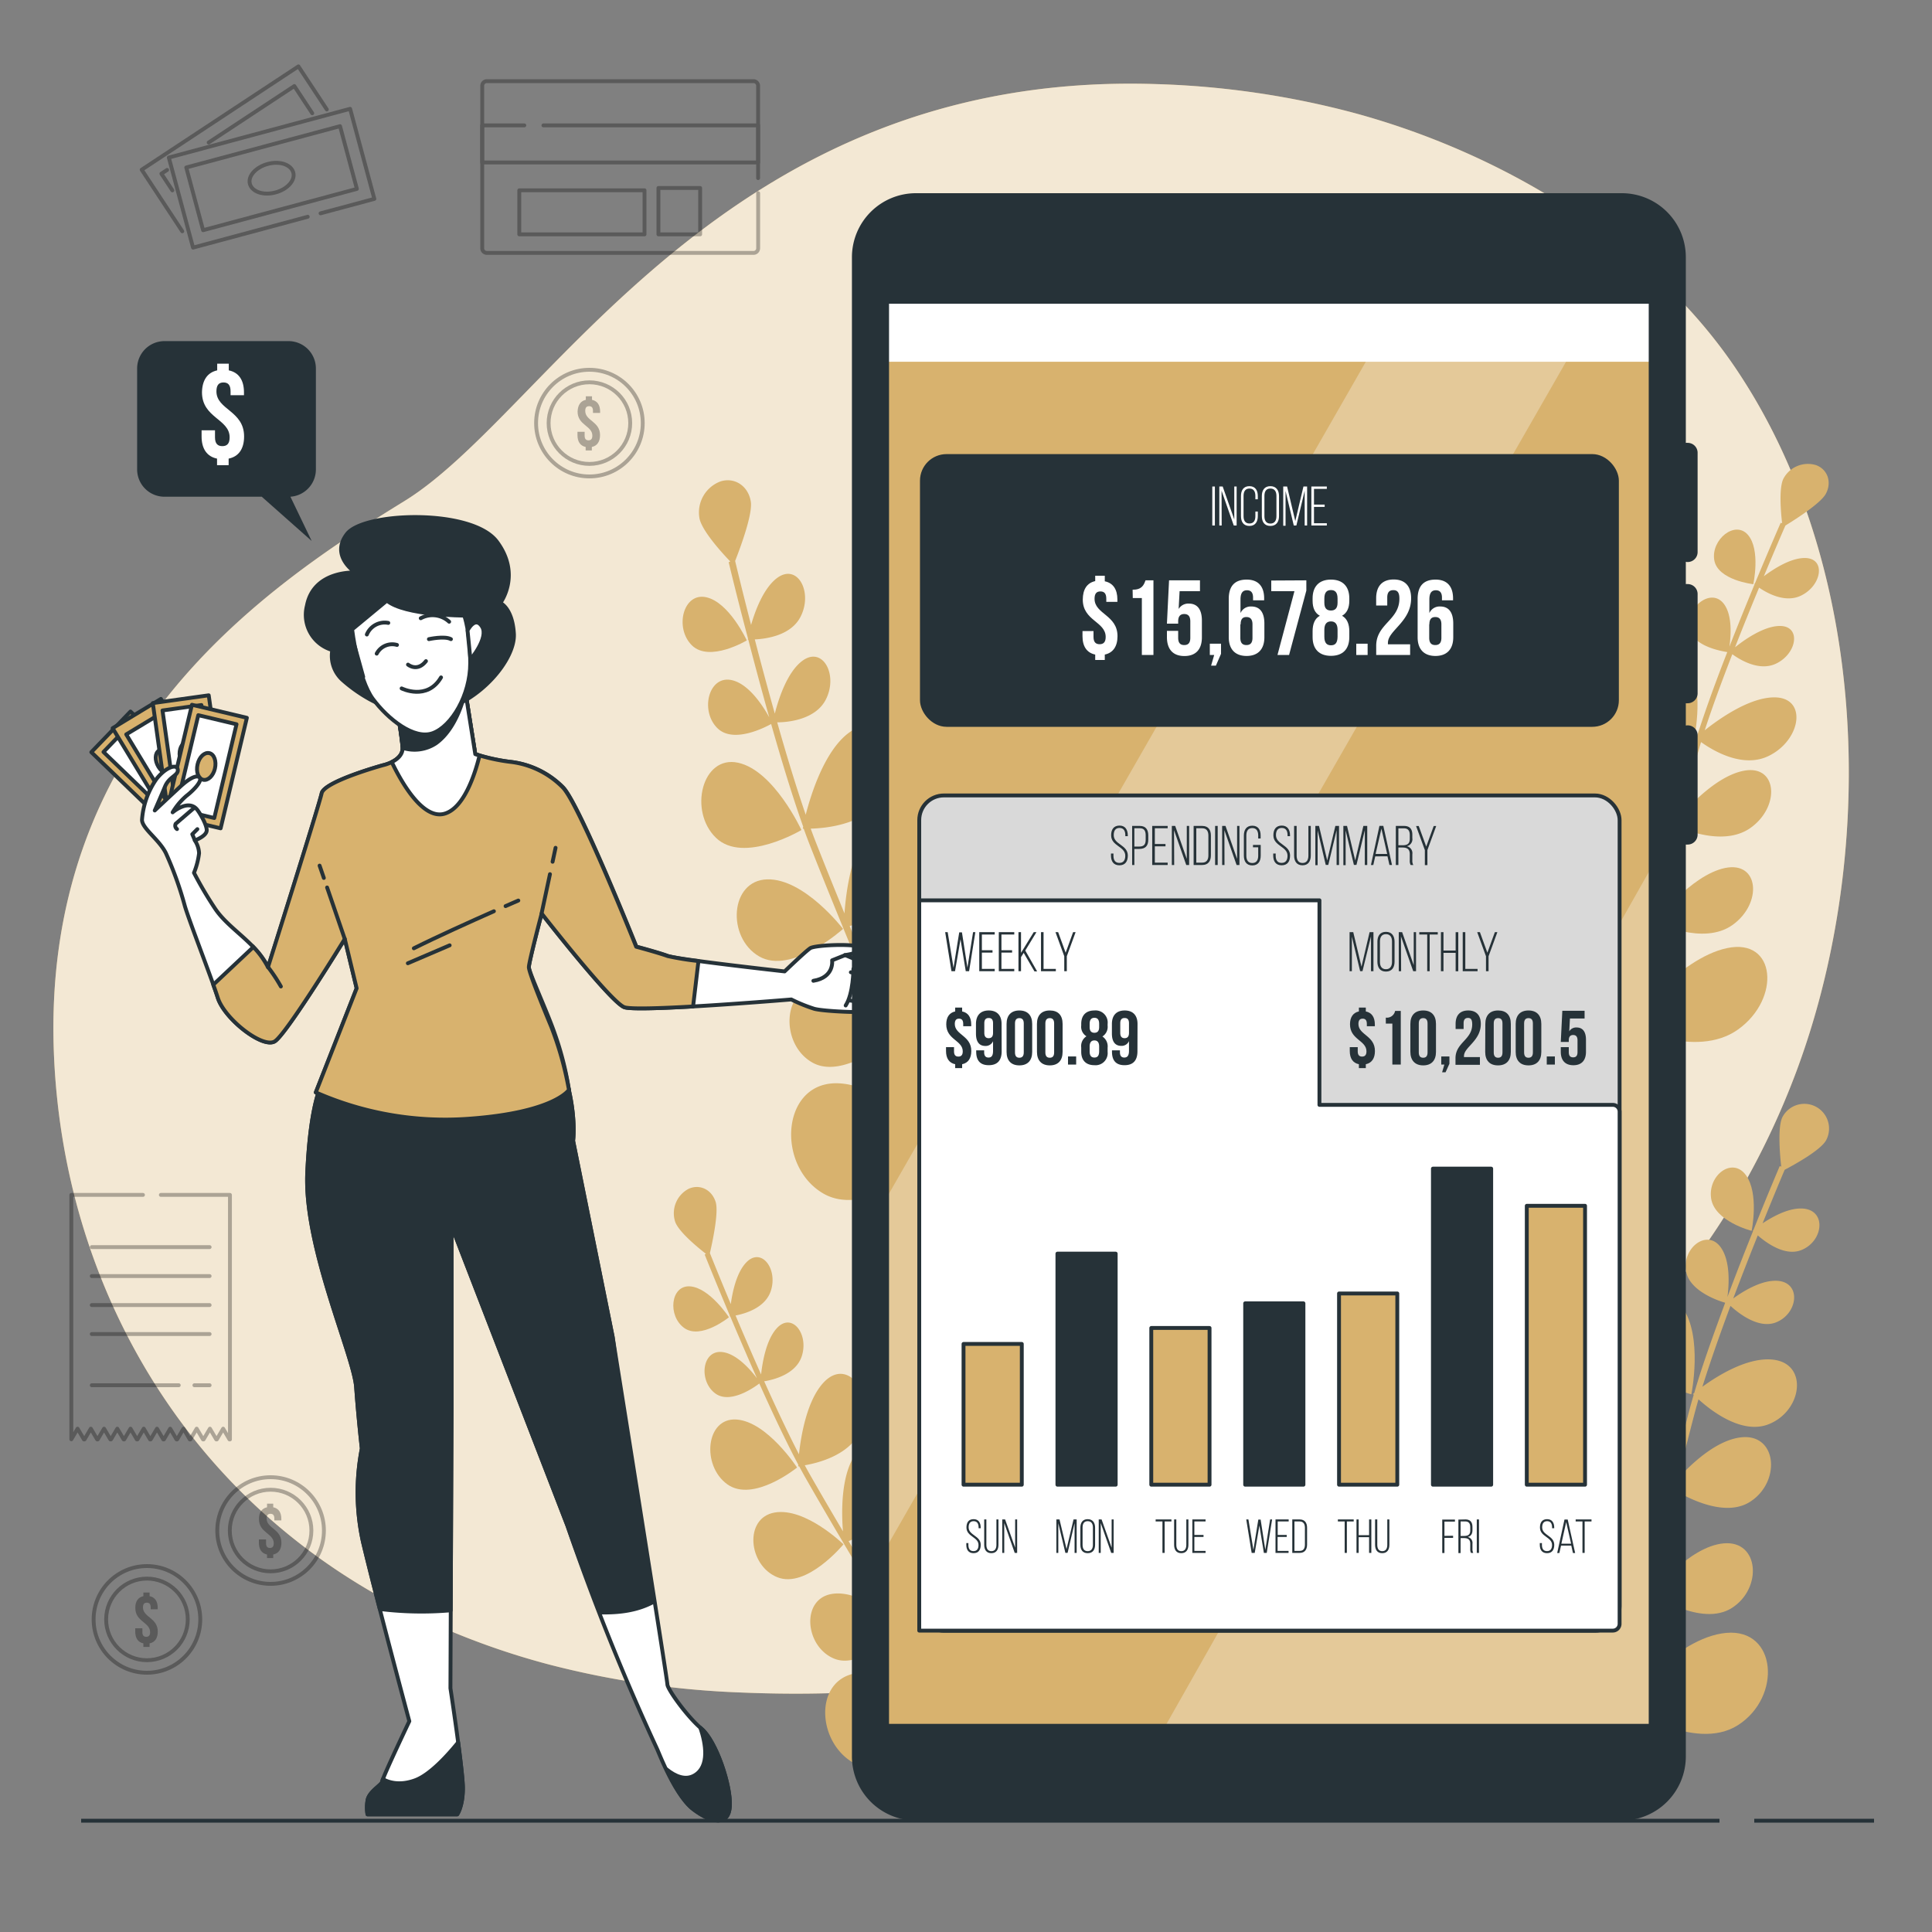 <svg xmlns="http://www.w3.org/2000/svg" viewBox="0 0 500 500"><rect x="0" y="0" width="500" height="500" fill="#808080" stroke="none"/><g id="freepik--background-simple--inject-2"><path d="M464.86,277.39c-14.73,39.43-44.81,82.11-87.14,94.75-64,19.1-71.6,70.65-186.16,65.87A230.92,230.92,0,0,1,142,430.75,194.41,194.41,0,0,1,118.73,423C51.8,395.89,16.89,336.23,14,273.81c-3.82-82.11,53.46-121.24,90.69-144.15S186.79,18,299.44,21.77a224.06,224.06,0,0,1,50.92,7.44c37.91,10.26,76.44,32.95,98.84,66.12q2.52,3.75,4.82,7.64C484,153.82,484.93,223.63,464.86,277.39Z" style="fill:#D8B26E"></path><path d="M464.86,277.39c-14.73,39.43-44.81,82.11-87.14,94.75-64,19.1-71.6,70.65-186.16,65.87A230.92,230.92,0,0,1,142,430.75,194.41,194.41,0,0,1,118.73,423C51.8,395.89,16.89,336.23,14,273.81c-3.82-82.11,53.46-121.24,90.69-144.15S186.79,18,299.44,21.77a224.06,224.06,0,0,1,50.92,7.44c37.91,10.26,76.44,32.95,98.84,66.12q2.52,3.75,4.82,7.64C484,153.82,484.93,223.63,464.86,277.39Z" style="fill:#fff;opacity:0.7"></path></g><g id="freepik--Plants--inject-2"><path d="M453.32,318.54s2-9.65-1.49-14.43-9.85,0-9,6S453.32,318.54,453.32,318.54Z" style="fill:#D8B26E"></path><path d="M437.72,360.85s3.06-15-2.33-22.49-15.34,0-14,9.32S437.72,360.85,437.72,360.85Z" style="fill:#D8B26E"></path><path d="M431.93,385.14s-.13-15.35-6.95-21.52-15,3.17-11.75,12S431.93,385.14,431.93,385.14Z" style="fill:#D8B26E"></path><path d="M446.11,399.42c-9.16.81-18.51,13-18.51,13s12.69,8.8,20.64,3.7S455.27,398.6,446.11,399.42Z" style="fill:#D8B26E"></path><path d="M446.76,422.59c-13.1,1.17-26.48,18.58-26.48,18.58s18.16,12.58,29.53,5.28S459.87,421.42,446.76,422.59Z" style="fill:#D8B26E"></path><path d="M426.58,412.51l.64,0s0-.73-.09-1.94c1.61-5.65,3.38-12.79,5.49-21.31.29-1.16.58-2.35.88-3.55,3.34,2,13,7.1,19.45,2.93,7.95-5.1,7-17.5-2.12-16.68-6.63.6-13.35,7.12-16.57,10.69,1.35-5.41,2.82-11.22,4.42-17.31.27-1,.57-2.09.89-3.2,3.2,2.9,11.11,9.1,18,6.51,8.84-3.34,10.52-15.66,1.39-16.76-6.58-.8-14.47,4.15-18.38,7,2-6.37,4.57-13.71,7.27-20.93,1.94,1.79,7.16,6,11.68,4.31,5.66-2.15,6.74-10,.88-10.76-4.26-.51-9.37,2.72-11.85,4.53,2.17-5.75,4.37-11.37,6.35-16.32,2.24,1.95,7,5.41,11.16,3.84,5.67-2.14,6.75-10,.89-10.75-3.72-.45-8.1,2-10.8,3.78,2.9-7.18,5.13-12.47,5.71-13.85,2.33-1.22,9.37-5.07,10.74-7.67a6.39,6.39,0,1,0-11.3-6c-1.32,2.5-.66,9.95-.33,12.86l-.38-.16c-.07.17-3,7-6.8,16.54l-.19.16.09.1c-2.06,5.14-4.37,11-6.64,17.08.39-2.94.85-9.27-1.75-12.86-3.45-4.78-9.84,0-9,6,.77,5.36,8.53,7.89,10.16,8.36-3,8.13-6,16.41-8,23.35l-.34.27s.07.08.2.2c-.42,1.4-.79,2.74-1.13,4-2.28,8.66-4.29,16.78-6.06,23.94-1.67,6.71-3.12,12.56-4.44,17.5-.72-5-2.42-11.77-6.42-15.4-6.82-6.17-15,3.17-11.75,12,2.5,6.78,12.12,8.74,16.5,9.29l-.75,2.42c-1,3.07-2.91,11.58-4.91,21-.74-7.12-2.95-19.14-9.57-25.12-9.75-8.83-21.48,4.53-16.8,17.21,3.92,10.64,20.11,13,25.2,13.46-2.74,13.07-5.31,26.06-5.5,27.06l1.51.3c.09-.46,9-45.6,11.53-53.38C426,414.38,426.29,413.47,426.58,412.51Z" style="fill:#D8B26E"></path><path d="M193.27,165.74s-4.56-9.89-10.52-11.18-8.25,8-3.67,12.47S193.27,165.74,193.27,165.74Z" style="fill:#D8B26E"></path><path d="M207.41,214.81S200.3,199.4,191,197.39s-12.86,12.5-5.72,19.42S207.41,214.81,207.41,214.81Z" style="fill:#D8B26E"></path><path d="M218.18,240.4s-10-13.08-19.64-12.82-10.53,15-2.1,19.92S218.18,240.4,218.18,240.4Z" style="fill:#D8B26E"></path><path d="M239.22,241.1c-7.13,8.17-7.14,26.25-7.14,26.25s16.27-2.79,19.64-13.66S246.36,232.92,239.22,241.1Z" style="fill:#D8B26E"></path><path d="M254.66,260.47c-10.2,11.7-10.21,37.56-10.21,37.56s23.28-4,28.1-19.54S264.87,248.78,254.66,260.47Z" style="fill:#D8B26E"></path><path d="M231.29,268.28l.57-.49s-.48-.62-1.32-1.59c-2.29-6.18-5.39-13.75-9.11-22.79l-1.54-3.77c4.09-1,15.41-4.48,18.16-13.34,3.37-10.87-5.37-20.77-12.5-12.6-5.16,5.91-6.59,17-7,22.69-2.35-5.75-4.86-11.94-7.43-18.47-.43-1.1-.87-2.26-1.31-3.47,4.53-.12,15.14-1.25,19.21-9.08,5.25-10.07-1.26-22-9.61-15.52-6,4.68-9.44,15.36-10.89,21-2.44-7.09-5-15.5-7.38-23.91,2.77,0,9.86-.68,12.54-5.82,3.37-6.47-.81-14.14-6.16-10-3.9,3-6.1,10-7,13.56-1.89-6.71-3.66-13.33-5.18-19.2,3.13-.15,9.34-1.06,11.81-5.8,3.36-6.47-.82-14.13-6.17-10-3.4,2.65-5.51,8.29-6.6,12.05-2.2-8.53-3.73-14.89-4.13-16.55,1.16-2.95,4.58-12,4.06-15.35-.63-4-4.11-6.38-7.79-5.26A8.56,8.56,0,0,0,181,134c.5,3.22,5.85,9.08,8,11.32l-.42.17c.05.2,2,8.46,5,19.75,0,.18-.06.3-.06.3h.14c1.58,6.1,3.44,13.06,5.42,20.1-1.56-2.84-5.25-8.66-9.73-9.63-6-1.29-8.24,8-3.66,12.46,4.1,4,12.21-.18,13.88-1.1,2.68,9.45,5.57,18.94,8.3,26.58-.07.33-.1.52-.1.52H208c.55,1.54,1.1,3,1.63,4.36,3.66,9.29,7.19,17.91,10.31,25.51,2.93,7.13,5.47,13.33,7.54,18.65-3.81-3.69-9.59-8.14-15.27-8-9.67.26-10.53,15-2.1,19.92,6.46,3.79,15.76-2.38,19.78-5.48.33.94.64,1.84.92,2.7,1.15,3.44,5,12.32,9.37,22-5.2-5.51-14.78-14-24.16-13.78-13.83.37-15.06,21.42-3,28.5,10.13,5.94,25.18-5.26,29.74-9,6.12,13.47,12.32,26.72,12.79,27.74l1.46-1c-.22-.46-21.76-46.52-24.66-55.26C232,270.35,231.67,269.34,231.29,268.28Z" style="fill:#D8B26E"></path><path d="M188.65,340.91s-5-7.64-10.06-8-5.86,7.63-1.53,10.76S188.65,340.91,188.65,340.91Z" style="fill:#D8B26E"></path><path d="M206.28,379.8s-7.74-11.89-15.68-12.43-9.13,11.9-2.38,16.76S206.28,379.8,206.28,379.8Z" style="fill:#D8B26E"></path><path d="M218.29,399.67s-9.84-9.61-17.81-8.23-6.9,13.67.68,16.74S218.29,399.67,218.29,399.67Z" style="fill:#D8B26E"></path><path d="M235.79,397.71c-4.92,7.63-2.74,22.59-2.74,22.59s13.13-4.28,14.6-13.68S240.7,390.08,235.79,397.71Z" style="fill:#D8B26E"></path><path d="M250.91,411.87c-7,10.92-3.91,32.32-3.91,32.32s18.78-6.12,20.89-19.57S257.94,401,250.91,411.87Z" style="fill:#D8B26E"></path><path d="M232.51,421.16l.41-.47s-.47-.46-1.29-1.16c-2.63-4.83-6.12-10.72-10.28-17.76l-1.74-2.93c3.26-1.31,12.21-5.57,13.41-13.24,1.48-9.4-7-16.53-11.86-8.91-3.56,5.52-3.4,14.87-3,19.62-2.64-4.47-5.47-9.29-8.38-14.38-.49-.86-1-1.77-1.51-2.72,3.74-.64,12.38-2.86,14.8-9.83,3.13-9-3.71-18.07-9.83-11.69-4.41,4.6-5.95,13.86-6.47,18.68-2.88-5.57-6-12.22-9-18.89,2.29-.37,8.08-1.75,9.67-6.34,2-5.75-2.38-11.59-6.31-7.5-2.85,3-3.83,9-4.16,12.07-2.37-5.32-4.63-10.59-6.61-15.26,2.58-.5,7.61-2,9.08-6.23,2-5.76-2.39-11.6-6.31-7.5-2.5,2.6-3.56,7.53-4,10.78-2.84-6.8-4.89-11.88-5.41-13.2.6-2.58,2.33-10.49,1.5-13.2-1-3.26-4.18-4.78-7.08-3.4a7.15,7.15,0,0,0-3.44,8.39c.8,2.6,5.94,6.81,8,8.4l-.33.19c.07.16,2.7,6.76,6.49,15.75,0,.15,0,.25,0,.25h.12c2.05,4.85,4.42,10.38,6.91,16-1.63-2.16-5.38-6.53-9.21-6.79-5.09-.34-5.85,7.64-1.52,10.76,3.87,2.79,10.08-1.63,11.35-2.6,3.36,7.51,6.9,15,10.08,21,0,.28,0,.44,0,.44l.24,0c.65,1.2,1.27,2.34,1.88,3.4,4.15,7.25,8.12,14,11.62,19.87,3.28,5.54,6.14,10.37,8.49,14.52-3.6-2.59-8.92-5.57-13.6-4.76-8,1.38-6.9,13.66.68,16.74,5.79,2.35,12.75-3.88,15.69-6.93.39.73.76,1.44,1.1,2.12,1.36,2.71,5.64,9.59,10.41,17.07-5-3.94-13.92-9.83-21.66-8.48-11.4,2-9.87,19.54,1,23.94,9.1,3.69,20.19-7.39,23.52-11,6.69,10.4,13.42,20.62,13.94,21.4l1.08-1c-.23-.36-23.63-35.87-27.09-42.75C233.37,422.79,233,422,232.51,421.16Z" style="fill:#D8B26E"></path><path d="M453.75,151.19s1.95-8.89-1.38-12.76-9.55,1.19-8.73,6.46S453.75,151.19,453.75,151.19Z" style="fill:#D8B26E"></path><path d="M438.45,191.06s3-13.87-2.16-19.9-14.88,1.86-13.61,10.09S438.45,191.06,438.45,191.06Z" style="fill:#D8B26E"></path><path d="M432.73,213.56s-.06-13.75-6.64-18.45-14.58,4.68-11.45,12.23S432.73,213.56,432.73,213.56Z" style="fill:#D8B26E"></path><path d="M446.42,224.64c-8.89,1.86-18,13.92-18,13.92s12.27,6.34,20,.79S455.3,222.79,446.42,224.64Z" style="fill:#D8B26E"></path><path d="M447,245.36c-12.71,2.65-25.75,19.91-25.75,19.91s17.55,9.07,28.6,1.13S459.66,242.7,447,245.36Z" style="fill:#D8B26E"></path><path d="M427.42,238.78l.62,0s0-.66-.07-1.73c1.58-5.27,3.33-11.89,5.41-19.79q.44-1.62.87-3.3c3.23,1.4,12.55,4.78,18.85.25,7.72-5.55,6.89-16.56-2-14.7-6.43,1.34-13,8-16.11,11.61,1.33-5,2.78-10.41,4.36-16.07.27-.95.56-1.95.88-3,3.08,2.21,10.73,6.81,17.39,3.64,8.58-4.08,10.26-15.34,1.42-15.21-6.37.09-14.05,5.49-17.85,8.51,1.94-6,4.49-12.86,7.13-19.68,1.88,1.37,6.92,4.53,11.31,2.44,5.5-2.61,6.58-9.83.91-9.75-4.13.06-9.1,3.58-11.51,5.51,2.12-5.43,4.28-10.74,6.22-15.43,2.17,1.49,6.77,4,10.8,2.09,5.51-2.62,6.59-9.84.91-9.76-3.6.05-7.85,2.75-10.48,4.72,2.84-6.8,5-11.82,5.59-13.13,2.26-1.38,9.11-5.7,10.45-8.2,1.62-3,.48-6.33-2.54-7.43a7.18,7.18,0,0,0-8.4,3.45c-1.28,2.4-.67,9-.37,11.58l-.37-.1c-.07.16-2.92,6.67-6.66,15.68l-.18.16.08.08c-2,4.86-4.28,10.44-6.51,16.14.39-2.68.86-8.42-1.64-11.33-3.32-3.87-9.54,1.19-8.73,6.47.74,4.72,8.24,6,9.82,6.26-3,7.66-5.83,15.45-7.87,21.92l-.32.3.18.15c-.4,1.3-.77,2.55-1.1,3.73-2.25,8-4.23,15.58-6,22.23-1.64,6.22-3.07,11.65-4.38,16.24-.67-4.39-2.29-10.27-6.15-13-6.58-4.7-14.58,4.68-11.45,12.23,2.4,5.78,11.72,6.36,16,6.32-.25.79-.5,1.54-.74,2.26-1,2.88-2.87,10.75-4.84,19.4-.69-6.3-2.79-16.81-9.17-21.37-9.42-6.73-20.85,6.69-16.37,17.5,3.76,9.07,19.44,9.18,24.38,9-2.71,12.07-5.26,24-5.45,24.95l1.46.09c.09-.42,8.94-42,11.41-49.31C426.86,240.53,427.14,239.68,427.42,238.78Z" style="fill:#D8B26E"></path></g><g id="freepik--Graphics--inject-2"><g style="opacity:0.3"><path d="M196.21,50V64.25a1.2,1.2,0,0,1-1.2,1.2H126a1.19,1.19,0,0,1-1.2-1.2v-42A1.2,1.2,0,0,1,126,21h69a1.2,1.2,0,0,1,1.2,1.2V46.09" style="fill:none;stroke:#000;stroke-linecap:round;stroke-linejoin:round"></path><polyline points="140.64 32.45 196.21 32.45 196.21 42.05 124.79 42.05 124.79 32.45 135.69 32.45" style="fill:none;stroke:#000;stroke-linecap:round;stroke-linejoin:round"></polyline><rect x="134.39" y="49.25" width="32.41" height="11.4" style="fill:none;stroke:#000;stroke-linecap:round;stroke-linejoin:round"></rect><rect x="170.4" y="48.65" width="10.8" height="12" style="fill:none;stroke:#000;stroke-linecap:round;stroke-linejoin:round"></rect></g><g style="opacity:0.3"><polyline points="37 309.24 18.46 309.24 18.46 372.49 20.08 369.74 21.72 372.52 21.87 372.52 23.51 369.74 25.15 372.52 25.29 372.52 26.93 369.74 28.57 372.52 28.72 372.52 30.36 369.74 32 372.52 32.14 372.52 33.78 369.74 35.42 372.52 35.57 372.52 37.2 369.74 38.84 372.52 38.99 372.52 40.63 369.74 42.27 372.52 42.41 372.52 44.05 369.74 45.69 372.52 45.84 372.52 47.48 369.74 49.12 372.52 49.26 372.52 50.9 369.74 52.54 372.52 52.69 372.52 54.33 369.74 55.97 372.52 56.11 372.52 57.75 369.74 59.39 372.52 59.51 372.52 59.51 309.24 41.63 309.24" style="fill:none;stroke:#000;stroke-linecap:round;stroke-linejoin:round"></polyline><line x1="23.75" y1="322.75" x2="54.25" y2="322.75" style="fill:none;stroke:#000;stroke-linecap:round;stroke-linejoin:round"></line><line x1="23.75" y1="330.25" x2="54.25" y2="330.25" style="fill:none;stroke:#000;stroke-linecap:round;stroke-linejoin:round"></line><line x1="23.75" y1="337.75" x2="54.25" y2="337.75" style="fill:none;stroke:#000;stroke-linecap:round;stroke-linejoin:round"></line><line x1="23.75" y1="345.25" x2="54.25" y2="345.25" style="fill:none;stroke:#000;stroke-linecap:round;stroke-linejoin:round"></line><line x1="50.31" y1="358.5" x2="54.25" y2="358.5" style="fill:none;stroke:#000;stroke-linecap:round;stroke-linejoin:round"></line><line x1="23.75" y1="358.5" x2="46.26" y2="358.5" style="fill:none;stroke:#000;stroke-linecap:round;stroke-linejoin:round"></line></g><g style="opacity:0.3"><circle cx="152.54" cy="109.5" r="13.8" style="fill:none;stroke:#000;stroke-linecap:round;stroke-linejoin:round"></circle><circle cx="152.54" cy="109.5" r="10.56" style="fill:none;stroke:#000;stroke-linecap:round;stroke-linejoin:round"></circle><path d="M151.61,103.48v-.92h1.6v.92c1.39.29,2.1,1.36,2.1,3v.39h-1.85v-.52c0-.89-.35-1.23-1-1.23s-1,.34-1,1.23c0,2.57,3.83,2.69,3.83,6.25,0,1.69-.73,2.78-2.12,3.07v.9h-1.6v-.9c-1.41-.29-2.12-1.38-2.12-3.07v-.85h1.85v1c0,.89.4,1.21,1,1.21s1-.32,1-1.21c0-2.57-3.82-2.69-3.82-6.25C149.55,104.85,150.24,103.78,151.61,103.48Z"></path></g><g style="opacity:0.3"><circle cx="70.03" cy="396.1" r="13.8" style="fill:none;stroke:#000;stroke-linecap:round;stroke-linejoin:round"></circle><circle cx="70.03" cy="396.1" r="10.56" style="fill:none;stroke:#000;stroke-linecap:round;stroke-linejoin:round"></circle><path d="M69.11,390.08v-.93h1.6v.93c1.39.28,2.1,1.35,2.1,3v.4H71V393c0-.89-.36-1.23-1-1.23s-1,.34-1,1.23c0,2.56,3.83,2.69,3.83,6.25,0,1.69-.73,2.78-2.12,3.06v.91h-1.6v-.91C67.7,402,67,400.94,67,399.25v-.85h1.85v1c0,.89.39,1.21,1,1.21s1-.32,1-1.21c0-2.57-3.83-2.69-3.83-6.26C67,391.45,67.74,390.38,69.11,390.08Z"></path></g><g style="opacity:0.3"><circle cx="38.03" cy="419.1" r="13.8" style="fill:none;stroke:#000;stroke-linecap:round;stroke-linejoin:round"></circle><circle cx="38.03" cy="419.1" r="10.56" style="fill:none;stroke:#000;stroke-linecap:round;stroke-linejoin:round"></circle><path d="M37.11,413.08v-.93h1.6v.93c1.39.28,2.1,1.35,2.1,3v.4H39V416c0-.89-.36-1.23-1-1.23s-1,.34-1,1.23c0,2.56,3.83,2.69,3.83,6.25,0,1.69-.73,2.78-2.12,3.06v.91h-1.6v-.91C35.7,425,35,423.94,35,422.25v-.85h1.85v1c0,.89.39,1.21,1,1.21s1-.32,1-1.21c0-2.57-3.83-2.69-3.83-6.26C35,414.45,35.74,413.38,37.11,413.08Z"></path></g><g style="opacity:0.3"><polyline points="47.17 59.86 36.67 43.92 77.23 17.18 84.58 28.33" style="fill:none;stroke:#000;stroke-linecap:round;stroke-linejoin:round"></polyline><polyline points="54.01 36.88 76.17 22.27 80.81 29.31" style="fill:none;stroke:#000;stroke-linecap:round;stroke-linejoin:round"></polyline><polyline points="44.61 49.27 41.77 44.95 43.25 43.98" style="fill:none;stroke:#000;stroke-linecap:round;stroke-linejoin:round"></polyline><polyline points="79.64 56.1 49.96 64.08 43.69 40.77 90.61 28.16 96.88 51.47 82.96 55.21" style="fill:none;stroke:#000;stroke-linecap:round;stroke-linejoin:round"></polyline><rect x="61.88" y="25.51" width="16.81" height="41.21" transform="translate(96.58 -33.73) rotate(74.96)" style="fill:none;stroke:#000;stroke-linecap:round;stroke-linejoin:round"></rect><path d="M71.27,49.81c-3.09.83-6-.15-6.59-2.19s1.52-4.36,4.61-5.19,6,.14,6.6,2.18S74.37,49,71.27,49.81Z" style="fill:none;stroke:#000;stroke-linecap:round;stroke-linejoin:round"></path></g></g><g id="freepik--Character--inject-2"><rect x="31.99" y="184.89" width="14.61" height="29.4" transform="translate(-131.68 89.37) rotate(-46.05)" style="fill:#D8B26E;stroke:#263238;stroke-linecap:round;stroke-linejoin:round"></rect><rect x="34.21" y="187.12" width="10.17" height="24.93" transform="translate(-131.68 89.37) rotate(-46.05)" style="fill:#fff;stroke:#263238;stroke-linecap:round;stroke-linejoin:round"></rect><path d="M40.9,197.92c1.4,1.35,1.81,3.19.93,4.11s-2.74.57-4.14-.78-1.81-3.18-.92-4.1S39.5,196.58,40.9,197.92Z" style="fill:#fff;stroke:#263238;stroke-linecap:round;stroke-linejoin:round"></path><rect x="35.71" y="182.54" width="14.61" height="29.4" transform="translate(-96.03 50.88) rotate(-31.23)" style="fill:#D8B26E;stroke:#263238;stroke-linecap:round;stroke-linejoin:round"></rect><rect x="37.93" y="184.77" width="10.17" height="24.93" transform="matrix(0.86, -0.52, 0.52, 0.86, -96.03, 50.88)" style="fill:#fff;stroke:#263238;stroke-linecap:round;stroke-linejoin:round"></rect><path d="M45,196c1,1.66.94,3.54-.16,4.21S42,200.1,41,198.44s-.94-3.54.15-4.2S44,194.38,45,196Z" style="fill:#D8B26E;stroke:#263238;stroke-linecap:round;stroke-linejoin:round"></path><rect x="41.51" y="180.81" width="14.61" height="29.4" transform="translate(-26.54 8.62) rotate(-7.94)" style="fill:#D8B26E;stroke:#263238;stroke-linecap:round;stroke-linejoin:round"></rect><rect x="43.73" y="183.04" width="10.17" height="24.94" transform="translate(-26.54 8.62) rotate(-7.94)" style="fill:#fff;stroke:#263238;stroke-linecap:round;stroke-linejoin:round"></rect><path d="M51.1,195.19c.27,1.92-.54,3.62-1.8,3.8s-2.51-1.24-2.78-3.16.54-3.62,1.81-3.8S50.83,193.27,51.1,195.19Z" style="fill:#D8B26E;stroke:#263238;stroke-linecap:round;stroke-linejoin:round"></path><rect x="46.07" y="183.68" width="14.61" height="29.4" transform="translate(47.26 -6.96) rotate(13.35)" style="fill:#D8B26E;stroke:#263238;stroke-linecap:round;stroke-linejoin:round"></rect><rect x="48.29" y="185.92" width="10.17" height="24.94" transform="translate(47.26 -6.96) rotate(13.35)" style="fill:#fff;stroke:#263238;stroke-linecap:round;stroke-linejoin:round"></rect><path d="M55.62,198.92c-.44,1.88-1.81,3.18-3.06,2.88s-1.88-2.06-1.43-4,1.81-3.18,3.06-2.89S56.07,197,55.62,198.92Z" style="fill:#D8B26E;stroke:#263238;stroke-linecap:round;stroke-linejoin:round"></path><path d="M83.64,279.92s-3.23,4.11-4.12,23.52S91.58,350.77,92.17,359s1.47,15.88,1.47,15.88A59.41,59.41,0,0,0,93.93,399c2.94,12.64,12,46.45,12,46.45s-7,14.7-7,15.58-3.53,2.65-3.82,5a10.49,10.49,0,0,0,0,3.53h23.22s1.47-2.06,1.47-6.77-3.23-25.87-3.23-25.87l.29-72.32V317.26l30,77.61a598.79,598.79,0,0,0,23.22,57.82c.61,1.33,4.7,12.05,9.4,15.58s9.12,4.41,9.41-.88-3.53-16.76-7.35-20-8.82-10.29-8.82-11.47S158.56,346,158.56,346l-10.24-50.77s.73-5.15-1.1-13.16-13-7.13-13-7.13l-46.75-2.06Z" style="fill:#fff;stroke:#263238;stroke-linecap:round;stroke-linejoin:round"></path><path d="M158.56,346l-10.24-50.77s.73-5.15-1.1-13.16-13-7.13-13-7.13l-46.75-2.06-3.82,7.06s-3.23,4.11-4.12,23.52S91.58,350.77,92.17,359s1.47,15.88,1.47,15.88A59.41,59.41,0,0,0,93.93,399c1,4.16,2.61,10.62,4.37,17.41a87.78,87.78,0,0,0,18.35.34l.21-52.15V317.26l30,77.61s4,11.49,8.5,22.44c4.8.08,9.39-.44,13.59-2.65C164.24,388.81,158.56,346,158.56,346Z" style="fill:#263238;stroke:#263238;stroke-linecap:round;stroke-linejoin:round"></path><path d="M119.8,462.78c0-2-.57-6.85-1.23-11.85-2.38,2.95-7.12,8.33-11.12,9.8-4.36,1.6-7.28.34-8.35-.29a2.55,2.55,0,0,0-.17.58c0,.88-3.53,2.65-3.82,5a10.49,10.49,0,0,0,0,3.53h23.22S119.8,467.49,119.8,462.78Z" style="fill:#263238;stroke:#263238;stroke-linecap:round;stroke-linejoin:round"></path><path d="M181.53,447.4l-.27-.25c1.39,4.09,2.42,10-1.49,12.3-2.34,1.4-5,.29-7.25-1.54,1.74,3.68,4.19,8.29,6.95,10.36,4.71,3.53,9.12,4.41,9.41-.88S185.35,450.63,181.53,447.4Z" style="fill:#263238;stroke:#263238;stroke-linecap:round;stroke-linejoin:round"></path><path d="M102.68,183.49a96.54,96.54,0,0,1,1.54,9.92c.22,3.53-5.07,4.63-5.07,4.63s-15.22,4.19-15.88,7.28-13.89,45-13.89,45c-3.31-6.62-10.34-9.91-13.89-15.44a98.92,98.92,0,0,1-5.29-9,19.5,19.5,0,0,0,1.32-5.07,6.5,6.5,0,0,0-1.1-3.31s3.08-1.1,3.08-2.64-2-4.85-2.64-5.52c-2.31-2.47-6.18.89-6.18.89A17.13,17.13,0,0,1,48.21,206c2-1.55,4-3.75,3.53-4.63s-2.2-.44-5.07,2.2-6.62,6.18-6.62,6.18,1.55-3.53,2.65-6.18,3.53-2.86,3.31-4.41-3.09-.66-5.51,2.43a21.17,21.17,0,0,0-3.75,10.58c0,2.21,4.41,5.07,6.17,8.6a90.55,90.55,0,0,1,4.85,13.45c.88,3.31,6.84,18.52,8.6,24s11.69,13.23,14.77,11.24S89.23,243,89.23,243l3.07,12.77L81.73,282.71A83.09,83.09,0,0,0,121,289.55c22.49-1.55,26.24-7.5,26.24-7.5a80.19,80.19,0,0,0-3.66-14.5c-1.88-5.52-6.71-15.93-6.71-17.25s3.31-13.89,3.31-13.89,17.86,22.93,21.39,24.25,43.22-2,43.22-2a41.43,41.43,0,0,0,5.95,2.42c2.43.66,12.79,1.1,14.33.66s.66-2,.66-2,4.41.22,4.41-1.32a2.07,2.07,0,0,0-1.32-2,1.39,1.39,0,0,0,1.59-1.39c0-1.55-1.7-1.88-1.7-1.88s.66-.88-.66-1.76-9.37-4.23-9.37-4.23,4-.44,4-1.76-11.69-.89-13,0-6.62,6-6.62,6-27.78-3.09-30.21-4-8.15-2.42-8.15-2.42-14.78-37-19-41.24A22.68,22.68,0,0,0,132,197.16a48.21,48.21,0,0,1-9-2L119.65,174S111.72,183.71,102.68,183.49Z" style="fill:#fff;stroke:#263238;stroke-linecap:round;stroke-linejoin:round"></path><path d="M172.79,247.43c-2.42-.88-8.15-2.42-8.15-2.42s-14.78-37-19-41.24A22.68,22.68,0,0,0,132,197.16a48.21,48.21,0,0,1-9-2L119.65,174s-7.93,9.7-17,9.48a96.54,96.54,0,0,1,1.54,9.92c.22,3.53-5.07,4.63-5.07,4.63s-15.22,4.19-15.88,7.28-13.89,45-13.89,45a22,22,0,0,0-4-5.46l.06.39-.91.86-9.3,8.74c.48,1.33.88,2.5,1.17,3.41,1.77,5.51,11.69,13.23,14.77,11.24S89.23,243,89.23,243l3.07,12.77L81.73,282.71A83.09,83.09,0,0,0,121,289.55c22.49-1.55,26.24-7.5,26.24-7.5a86.36,86.36,0,0,0-4.58-16.34c-2.23-5.38-5.79-14.09-5.79-15.41s3.31-13.89,3.31-13.89,17.86,22.93,21.39,24.25c1.47.55,9.25.3,17.8-.19l1.39-11.75A73,73,0,0,1,172.79,247.43Z" style="fill:#D8B26E;stroke:#263238;stroke-linecap:round;stroke-linejoin:round"></path><path d="M127.82,235.83c-5.87,2.6-14.59,6.53-20.72,9.59" style="fill:none;stroke:#263238;stroke-linecap:round;stroke-linejoin:round"></path><path d="M134.14,233.06l-3.3,1.44" style="fill:none;stroke:#263238;stroke-linecap:round;stroke-linejoin:round"></path><line x1="116.37" y1="244.65" x2="105.55" y2="249.29" style="fill:none;stroke:#263238;stroke-linecap:round;stroke-linejoin:round"></line><path d="M69.38,250.3a40.06,40.06,0,0,1,3.31,5" style="fill:none;stroke:#263238;stroke-linecap:round;stroke-linejoin:round"></path><line x1="143.01" y1="223.02" x2="143.78" y2="219.41" style="fill:none;stroke:#263238;stroke-linecap:round;stroke-linejoin:round"></line><line x1="140.16" y1="236.41" x2="142.33" y2="226.23" style="fill:none;stroke:#263238;stroke-linecap:round;stroke-linejoin:round"></line><line x1="83.81" y1="227.21" x2="82.71" y2="224.02" style="fill:none;stroke:#263238;stroke-linecap:round;stroke-linejoin:round"></line><line x1="89.23" y1="243.02" x2="84.65" y2="229.68" style="fill:none;stroke:#263238;stroke-linecap:round;stroke-linejoin:round"></line><polyline points="50.42 217.44 49.76 215.9 51.08 214.58" style="fill:none;stroke:#263238;stroke-linecap:round;stroke-linejoin:round"></polyline><path d="M50.34,209l-4.87,4.19a1.07,1.07,0,0,0,.34,1.37" style="fill:none;stroke:#263238;stroke-linecap:round;stroke-linejoin:round"></path><path d="M218.66,247.21l-3.31,1.32s.66,4.41-4.85,5.3" style="fill:none;stroke:#263238;stroke-linecap:round;stroke-linejoin:round"></path><line x1="228.69" y1="253.2" x2="220.2" y2="251.62" style="fill:none;stroke:#263238;stroke-linecap:round;stroke-linejoin:round"></line><line x1="228.8" y1="256.47" x2="220.86" y2="254.93" style="fill:none;stroke:#263238;stroke-linecap:round;stroke-linejoin:round"></line><line x1="225.71" y1="259.78" x2="219.76" y2="258.9" style="fill:none;stroke:#263238;stroke-linecap:round;stroke-linejoin:round"></line><path d="M220.86,250.74s0,6.39-2,9.48" style="fill:none;stroke:#263238;stroke-linecap:round;stroke-linejoin:round"></path><path d="M123,195.17,119.65,174s-7.93,9.7-17,9.48a96.54,96.54,0,0,1,1.54,9.92c.12,1.92-1.4,3.12-2.8,3.82,2,4.18,7.72,15,13.6,13.38,5-1.38,7.86-9.94,9.12-15.08C123.4,195.32,123,195.17,123,195.17Z" style="fill:#fff;stroke:#263238;stroke-linecap:round;stroke-linejoin:round"></path><path d="M120.1,180.1,119,174.78c-2.1,2.29-8.82,8.89-16.29,8.71a96.54,96.54,0,0,1,1.54,9.92c0,.05,0,.1,0,.15a10,10,0,0,0,8.6-1.22C118.28,188.43,120.1,180.1,120.1,180.1Z" style="fill:#263238;stroke:#263238;stroke-linecap:round;stroke-linejoin:round"></path><path d="M92,148.17s-10.8-.67-12.57,8.6A9.47,9.47,0,0,0,86,168.23a8.43,8.43,0,0,0,2.86,7.94c4,3.53,13.68,10.36,24.48,7.94S133.4,170.66,133,164s-3.52-7.94-3.52-7.94,5.51-7.27-.89-15.87-34.39-7.72-38.8-2S92,148.17,92,148.17Z" style="fill:#263238;stroke:#263238;stroke-linecap:round;stroke-linejoin:round"></path><path d="M100.13,155.44l-9,7.45s1.54,12.84,5.39,18,10.63,10.64,15.51,8.84,9.66-9.87,9.66-18.08-1.54-12.33-1.54-12.33S104.75,159.3,100.13,155.44Z" style="fill:#fff;stroke:#263238;stroke-linecap:round;stroke-linejoin:round"></path><path d="M111,165.41s4.05-.9,5.7,0" style="fill:none;stroke:#263238;stroke-linecap:round;stroke-linejoin:round"></path><path d="M97.49,169.16a4.52,4.52,0,0,1,5.25-2.25" style="fill:none;stroke:#263238;stroke-linecap:round;stroke-linejoin:round"></path><path d="M94.94,164.21a5,5,0,0,1,5.55-3" style="fill:none;stroke:#263238;stroke-linecap:round;stroke-linejoin:round"></path><path d="M108.89,160a6.35,6.35,0,0,1,7.35.9" style="fill:none;stroke:#263238;stroke-linecap:round;stroke-linejoin:round"></path><path d="M103.94,178.16s6.6,3.3,10.2-2.85" style="fill:none;stroke:#263238;stroke-linecap:round;stroke-linejoin:round"></path><path d="M105.59,172s2.4,2,4.65-.9" style="fill:none;stroke:#263238;stroke-linecap:round;stroke-linejoin:round"></path><path d="M121,163.16s1.95-3.9,3.75-1-3,8.55-3,8.55Z" style="fill:#fff;stroke:#263238;stroke-linecap:round;stroke-linejoin:round"></path><path d="M91.79,167.21s-3.9-1.5-3.6,3S94,175.16,94,175.16Z" style="fill:none;stroke:#263238;stroke-linecap:round;stroke-linejoin:round"></path></g><g id="freepik--speech-bubble--inject-2"><path d="M81.75,121.48V95.36a7.08,7.08,0,0,0-7.08-7.08H42.56a7.08,7.08,0,0,0-7.07,7.08v26.12a7.07,7.07,0,0,0,7.07,7.07H67.74L80.66,140l-5.5-11.45A7.07,7.07,0,0,0,81.75,121.48Z" style="fill:#263238"></path><path d="M56.21,95.85V94.12h3v1.73c2.6.54,3.93,2.54,3.93,5.7v.73H59.67v-1c0-1.67-.67-2.3-1.83-2.3s-1.83.63-1.83,2.3c0,4.79,7.16,5,7.16,11.68,0,3.16-1.37,5.2-4,5.73v1.7h-3v-1.7c-2.63-.53-4-2.57-4-5.73v-1.6h3.47v1.83c0,1.67.73,2.27,1.9,2.27s1.89-.6,1.89-2.27c0-4.79-7.16-5-7.16-11.68C52.34,98.42,53.64,96.42,56.21,95.85Z" style="fill:#fff"></path></g><g id="freepik--Device--inject-2"><rect x="222.42" y="69.6" width="208.1" height="385.51" style="fill:#D8B26E"></rect><rect x="222.42" y="69.6" width="208.1" height="24.02" style="fill:#fff"></rect><polygon points="367.24 69.6 222.42 322.25 222.42 412.65 419.06 69.6 367.24 69.6" style="fill:#fff;opacity:0.3"></polygon><polygon points="430.52 227.5 427.08 225.02 301.9 446.14 305.32 455.11 430.52 455.11 430.52 227.5" style="fill:#fff;opacity:0.3"></polygon><path d="M436.77,145.45a2.57,2.57,0,0,0,2.57-2.57v-25.7a2.57,2.57,0,0,0-2.57-2.57,3.58,3.58,0,0,0-.48,0V66.57A16.57,16.57,0,0,0,419.71,50H237.06a16.57,16.57,0,0,0-16.58,16.57v388a16.58,16.58,0,0,0,16.58,16.58H419.71a16.58,16.58,0,0,0,16.58-16.58v-236a2.44,2.44,0,0,0,.48,0,2.57,2.57,0,0,0,2.57-2.57V190.29a2.57,2.57,0,0,0-2.57-2.57,2.44,2.44,0,0,0-.48.05V182a2.44,2.44,0,0,0,.48,0,2.57,2.57,0,0,0,2.57-2.57v-25.7a2.57,2.57,0,0,0-2.57-2.57,2.45,2.45,0,0,0-.48,0V145.4A2.44,2.44,0,0,0,436.77,145.45ZM426.69,446.14H230.08V78.6H426.69Z" style="fill:#263238"></path><rect x="238.59" y="118.02" width="179.87" height="69.58" rx="6.38" style="fill:#263238;stroke:#263238;stroke-linecap:round;stroke-linejoin:round"></rect><path d="M314.41,125.91V136h-.67V125.91Z" style="fill:#fff"></path><path d="M316.17,136h-.61V125.91h.87l3,8.53v-8.53h.61V136h-.74l-3.16-9Z" style="fill:#fff"></path><path d="M325.52,128.38v.84h-.63v-.88c0-1.09-.42-1.91-1.53-1.91s-1.53.82-1.53,1.91v5.25c0,1.09.42,1.89,1.53,1.89s1.53-.8,1.53-1.89v-1.2h.63v1.16c0,1.46-.63,2.56-2.18,2.56s-2.18-1.1-2.18-2.56v-5.17c0-1.46.64-2.56,2.18-2.56S325.52,126.92,325.52,128.38Z" style="fill:#fff"></path><path d="M326.56,128.38c0-1.47.68-2.56,2.21-2.56s2.24,1.09,2.24,2.56v5.17c0,1.47-.68,2.56-2.24,2.56s-2.21-1.09-2.21-2.56Zm.67,5.21c0,1.1.43,1.91,1.54,1.91s1.57-.81,1.57-1.91v-5.25c0-1.1-.44-1.91-1.57-1.91s-1.54.81-1.54,1.91Z" style="fill:#fff"></path><path d="M335.5,136h-.67l-2.13-8.94v9h-.6V125.91h1l2.12,8.94,2.11-8.94h.95V136h-.63v-9Z" style="fill:#fff"></path><path d="M342.82,130.59v.6h-2.76v4.22h3.32V136h-4V125.91h4v.61h-3.32v4.07Z" style="fill:#fff"></path><path d="M283.44,150.39V149h2.48v1.44c2.15.44,3.26,2.09,3.26,4.72v.6h-2.87v-.8c0-1.38-.55-1.9-1.52-1.9s-1.52.52-1.52,1.9c0,4,5.94,4.17,5.94,9.69,0,2.62-1.14,4.3-3.29,4.75v1.4h-2.48v-1.4c-2.18-.45-3.29-2.13-3.29-4.75v-1.33H283v1.52c0,1.38.61,1.88,1.58,1.88s1.57-.5,1.57-1.88c0-4-5.93-4.16-5.93-9.68C280.24,152.51,281.31,150.86,283.44,150.39Z" style="fill:#fff"></path><path d="M293.12,152.62c2.35,0,2.87-1.13,3.34-2.43h2.05v19.32h-3V154.78h-2.35Z" style="fill:#fff"></path><path d="M304.91,163.27v1.8c0,1.38.6,1.87,1.57,1.87s1.57-.49,1.57-1.87v-4.25c0-1.38-.6-1.91-1.57-1.91s-1.57.53-1.57,1.91v.58H302l.55-11.21h8V153h-5.27l-.25,4.61a2.9,2.9,0,0,1,2.65-1.4c2.24,0,3.37,1.57,3.37,4.41v4.31c0,3.09-1.55,4.85-4.53,4.85S302,168,302,164.88v-1.61Z" style="fill:#fff"></path><path d="M313.1,169.51v-2.92H316v2.62l-1.33,3.06h-1.24l.8-2.76Z" style="fill:#fff"></path><path d="M318,155c0-3.26,1.49-5,4.64-5,3,0,4.52,1.77,4.52,4.86v.5h-2.87v-.69c0-1.38-.6-1.91-1.57-1.91s-1.68.53-1.68,2.38v3.53a2.87,2.87,0,0,1,2.81-1.71c2.24,0,3.37,1.57,3.37,4.41v3.54c0,3.09-1.63,4.85-4.61,4.85S318,168,318,164.88Zm3,6.59v3.48c0,1.38.6,1.87,1.57,1.87s1.57-.49,1.57-1.87v-3.48c0-1.38-.6-1.9-1.57-1.9S321.08,160.21,321.08,161.59Z" style="fill:#fff"></path><path d="M338.08,150.19v2.65l-4.47,16.67h-3L335,153h-6v-2.76Z" style="fill:#fff"></path><path d="M344.45,169.73c-3.06,0-4.75-1.76-4.75-4.85v-1.52c0-1.85.56-3.29,1.88-4-1.27-.69-1.88-2-1.88-3.89v-.61c0-3.09,1.69-4.86,4.75-4.86s4.75,1.77,4.75,4.86v.61c0,1.9-.64,3.2-1.88,3.89,1.32.74,1.88,2.18,1.88,4v1.52C349.2,168,347.51,169.73,344.45,169.73ZM342.74,156c0,1.54.72,2,1.71,2s1.71-.5,1.71-2v-1.08c0-1.74-.74-2.21-1.71-2.21s-1.71.47-1.71,2.21ZM344.45,167c1,0,1.68-.47,1.71-2.18V163c0-1.52-.63-2.18-1.71-2.18s-1.71.66-1.71,2.18v1.79C342.74,166.5,343.48,167,344.45,167Z" style="fill:#fff"></path><path d="M353.94,166.59v2.92H351v-2.92Z" style="fill:#fff"></path><path d="M360.59,152.73c-1,0-1.57.53-1.57,1.91v2.07h-2.87v-1.88c0-3.09,1.55-4.86,4.53-4.86s4.52,1.77,4.52,4.86c0,6.07-6,8.33-6,11.51a1.89,1.89,0,0,0,0,.41h5.74v2.76h-8.78v-2.37c0-5.69,6-6.62,6-12.2C362.17,153.2,361.56,152.73,360.59,152.73Z" style="fill:#fff"></path><path d="M366.88,155c0-3.26,1.49-5,4.64-5,3,0,4.53,1.77,4.53,4.86v.5h-2.87v-.69c0-1.38-.61-1.91-1.58-1.91s-1.68.53-1.68,2.38v3.53a2.88,2.88,0,0,1,2.82-1.71c2.23,0,3.36,1.57,3.36,4.41v3.54c0,3.09-1.63,4.85-4.61,4.85s-4.61-1.76-4.61-4.85Zm3,6.59v3.48c0,1.38.61,1.87,1.57,1.87s1.58-.49,1.58-1.87v-3.48c0-1.38-.61-1.9-1.58-1.9S369.92,160.21,369.92,161.59Z" style="fill:#fff"></path><rect x="237.9" y="205.86" width="181.25" height="216.18" rx="6.38" style="fill:#d9d9d9;stroke:#263238;stroke-linecap:round;stroke-linejoin:round"></rect><path d="M417.39,285.94H341.47V233H237.9V422H417.39a1.76,1.76,0,0,0,1.76-1.76V287.7A1.76,1.76,0,0,0,417.39,285.94Z" style="fill:#fff;stroke:#263238;stroke-linecap:round;stroke-linejoin:round"></path><rect x="249.36" y="347.81" width="15.08" height="36.43" style="fill:#D8B26E;stroke:#263238;stroke-linecap:round;stroke-linejoin:round"></rect><rect x="273.66" y="324.44" width="15.08" height="59.8" style="fill:#263238;stroke:#263238;stroke-linecap:round;stroke-linejoin:round"></rect><rect x="297.95" y="343.68" width="15.08" height="40.56" style="fill:#D8B26E;stroke:#263238;stroke-linecap:round;stroke-linejoin:round"></rect><rect x="322.25" y="337.3" width="15.08" height="46.94" style="fill:#263238;stroke:#263238;stroke-linecap:round;stroke-linejoin:round"></rect><rect x="346.54" y="334.75" width="15.08" height="49.49" style="fill:#D8B26E;stroke:#263238;stroke-linecap:round;stroke-linejoin:round"></rect><rect x="370.84" y="302.44" width="15.08" height="81.8" style="fill:#263238;stroke:#263238;stroke-linecap:round;stroke-linejoin:round"></rect><rect x="395.13" y="312.06" width="15.08" height="72.18" style="fill:#D8B26E;stroke:#263238;stroke-linecap:round;stroke-linejoin:round"></rect><path d="M253.8,395.32v.19h-.54v-.22c0-.92-.35-1.61-1.29-1.61s-1.29.68-1.29,1.59c0,2.11,3.13,2.14,3.13,4.53,0,1.25-.54,2.16-1.86,2.16s-1.87-.91-1.87-2.16v-.45h.54v.49c0,.92.36,1.59,1.31,1.59s1.31-.67,1.31-1.59c0-2.08-3.12-2.12-3.12-4.53,0-1.3.56-2.14,1.84-2.15S253.8,394.07,253.8,395.32Z" style="fill:#263238"></path><path d="M255.27,399.8c0,.93.35,1.64,1.3,1.64s1.3-.71,1.3-1.64v-6.57h.53v6.54c0,1.24-.52,2.19-1.84,2.19s-1.85-.95-1.85-2.19v-6.54h.56Z" style="fill:#263238"></path><path d="M259.9,401.89h-.52v-8.66h.74l2.6,7.31v-7.31h.52v8.66h-.63l-2.71-7.72Z" style="fill:#263238"></path><path d="M276.29,401.88h-.57l-1.83-7.66v7.67h-.5v-8.66h.81l1.82,7.66,1.81-7.66h.81v8.66h-.54V394.2Z" style="fill:#263238"></path><path d="M279.6,395.35c0-1.26.58-2.19,1.89-2.19s1.92.93,1.92,2.19v4.42c0,1.27-.58,2.19-1.92,2.19s-1.89-.92-1.89-2.19Zm.57,4.46c0,.94.37,1.63,1.32,1.63s1.35-.69,1.35-1.63v-4.5c0-.94-.38-1.63-1.35-1.63s-1.32.69-1.32,1.63Z" style="fill:#263238"></path><path d="M284.87,401.89h-.52v-8.66h.74l2.6,7.31v-7.31h.52v8.66h-.63l-2.71-7.72Z" style="fill:#263238"></path><path d="M300.84,401.89v-8.14h-1.76v-.52h4.09v.52h-1.76v8.14Z" style="fill:#263238"></path><path d="M304.43,399.8c0,.93.34,1.64,1.29,1.64s1.3-.71,1.3-1.64v-6.57h.54v6.54c0,1.24-.52,2.19-1.85,2.19s-1.85-.95-1.85-2.19v-6.54h.57Z" style="fill:#263238"></path><path d="M311.47,397.24v.52H309.1v3.61H312v.52h-3.42v-8.66H312v.52H309.1v3.49Z" style="fill:#263238"></path><path d="M324.72,401.89h-.79l-1.4-8.66h.56l1.29,7.89,1.27-7.85h.6l1.21,7.83,1.25-7.87h.51l-1.39,8.66h-.74l-1.16-7.09Z" style="fill:#263238"></path><path d="M333,397.24v.52h-2.36v3.61h2.84v.52H330.1v-8.66h3.41v.52h-2.84v3.49Z" style="fill:#263238"></path><path d="M336.35,393.23c1.33,0,1.92.88,1.92,2.15v4.36c0,1.27-.59,2.15-1.92,2.15h-1.91v-8.66Zm0,8.14c1,0,1.36-.65,1.36-1.61v-4.4c0-.95-.41-1.61-1.36-1.61H335v7.62Z" style="fill:#263238"></path><path d="M348,401.89v-8.14h-1.76v-.52h4.1v.52h-1.77v8.14Z" style="fill:#263238"></path><path d="M351.62,397.82v4.07h-.56v-8.66h.56v4.07h2.7v-4.07h.58v8.66h-.58v-4.07Z" style="fill:#263238"></path><path d="M356.44,399.8c0,.93.34,1.64,1.29,1.64s1.3-.71,1.3-1.64v-6.57h.54v6.54c0,1.24-.52,2.19-1.85,2.19s-1.85-.95-1.85-2.19v-6.54h.57Z" style="fill:#263238"></path><path d="M376.06,397.45V398h-2.24v3.92h-.57v-8.66h3.29v.52h-2.72v3.7Z" style="fill:#263238"></path><path d="M379.22,393.23c1.32,0,1.85.73,1.85,2v.75c0,1-.39,1.6-1.25,1.79a1.57,1.57,0,0,1,1.25,1.77v1.35a2,2,0,0,0,.21,1h-.59a2,2,0,0,1-.19-1v-1.36c0-1.15-.63-1.47-1.62-1.47H378v3.87h-.57v-8.66Zm-.32,4.27c1,0,1.6-.28,1.6-1.45v-.81c0-.93-.36-1.49-1.3-1.49H378v3.75Z" style="fill:#263238"></path><path d="M382.76,393.23v8.66h-.57v-8.66Z" style="fill:#263238"></path><path d="M402.23,395.32v.19h-.55v-.22c0-.92-.34-1.61-1.28-1.61s-1.29.68-1.29,1.59c0,2.11,3.13,2.14,3.13,4.53,0,1.25-.55,2.16-1.87,2.16s-1.87-.91-1.87-2.16v-.45h.55v.49c0,.92.36,1.59,1.31,1.59s1.31-.67,1.31-1.59c0-2.08-3.13-2.12-3.13-4.53,0-1.3.57-2.14,1.84-2.15S402.23,394.07,402.23,395.32Z" style="fill:#263238"></path><path d="M404,400l-.44,1.92H403l1.89-8.67h.83l1.93,8.67h-.57l-.43-1.92Zm.08-.49h2.52l-1.27-5.6Z" style="fill:#263238"></path><path d="M409.54,401.89v-8.14h-1.76v-.52h4.1v.52h-1.77v8.14Z" style="fill:#263238"></path><path d="M291.87,216.19v.21h-.64v-.26c0-1.06-.4-1.87-1.5-1.87s-1.5.79-1.5,1.86c0,2.46,3.65,2.5,3.65,5.29,0,1.45-.63,2.52-2.18,2.52s-2.18-1.07-2.18-2.52v-.52h.64v.56c0,1.08.42,1.86,1.53,1.86s1.53-.78,1.53-1.86c0-2.43-3.66-2.47-3.66-5.29,0-1.51.67-2.5,2.16-2.51S291.87,214.73,291.87,216.19Z" style="fill:#263238"></path><path d="M295,213.75c1.56,0,2.17,1,2.17,2.45v1.1c0,1.6-.74,2.4-2.34,2.4h-1.26v4.16H293V213.75Zm-.17,5.34c1.17,0,1.67-.52,1.67-1.75v-1.18c0-1.1-.37-1.81-1.5-1.81h-1.43v4.74Z" style="fill:#263238"></path><path d="M301.63,218.43v.6h-2.76v4.22h3.32v.61h-4V213.75h4v.6h-3.32v4.08Z" style="fill:#263238"></path><path d="M303.88,223.86h-.61V213.75h.87l3,8.53v-8.53h.61v10.11H307l-3.16-9Z" style="fill:#263238"></path><path d="M311.14,213.75c1.56,0,2.24,1,2.24,2.51v5.08c0,1.49-.68,2.52-2.24,2.52h-2.23V213.75Zm0,9.5c1.13,0,1.59-.77,1.59-1.88v-5.14c0-1.11-.47-1.88-1.59-1.88h-1.54v8.9Z" style="fill:#263238"></path><path d="M315.14,213.75v10.11h-.67V213.75Z" style="fill:#263238"></path><path d="M316.9,223.86h-.61V213.75h.87l3,8.53v-8.53h.61v10.11h-.74l-3.16-9Z" style="fill:#263238"></path><path d="M326.25,216.22V217h-.63v-.8c0-1.08-.42-1.9-1.53-1.9s-1.54.82-1.54,1.9v5.26c0,1.08.42,1.89,1.54,1.89s1.53-.81,1.53-1.89v-2.18h-1.35v-.61h2v2.75c0,1.46-.63,2.55-2.18,2.55s-2.18-1.09-2.18-2.55v-5.17c0-1.46.64-2.56,2.18-2.56S326.25,214.76,326.25,216.22Z" style="fill:#263238"></path><path d="M333.86,216.19v.21h-.64v-.26c0-1.06-.4-1.87-1.5-1.87s-1.5.79-1.5,1.86c0,2.46,3.65,2.5,3.65,5.29,0,1.45-.63,2.52-2.18,2.52s-2.18-1.07-2.18-2.52v-.52h.64v.56c0,1.08.42,1.86,1.53,1.86s1.53-.78,1.53-1.86c0-2.43-3.66-2.47-3.66-5.29,0-1.51.67-2.5,2.16-2.51S333.86,214.73,333.86,216.19Z" style="fill:#263238"></path><path d="M335.57,221.42c0,1.08.41,1.92,1.52,1.92s1.52-.84,1.52-1.92v-7.67h.62v7.64c0,1.44-.61,2.55-2.15,2.55s-2.17-1.11-2.17-2.55v-7.64h.66Z" style="fill:#263238"></path><path d="M343.76,223.84h-.66L341,214.9v9h-.59V213.75h.95l2.12,8.94,2.11-8.94h.95v10.11h-.63v-9Z" style="fill:#263238"></path><path d="M351.05,223.84h-.66l-2.14-8.94v9h-.59V213.75h.95l2.12,8.94,2.11-8.94h1v10.11h-.63v-9Z" style="fill:#263238"></path><path d="M355.91,221.62l-.5,2.24h-.61L357,213.73h1l2.25,10.13h-.66l-.51-2.24ZM356,221H359l-1.49-6.54Z" style="fill:#263238"></path><path d="M363.35,213.75c1.54,0,2.16.85,2.16,2.28v.88a1.84,1.84,0,0,1-1.45,2.09,1.83,1.83,0,0,1,1.45,2.07v1.57a2.27,2.27,0,0,0,.25,1.22h-.69a2.34,2.34,0,0,1-.22-1.22v-1.58c0-1.35-.74-1.72-1.89-1.72H361.9v4.52h-.66V213.75Zm-.38,5c1.19,0,1.88-.33,1.88-1.69v-.95c0-1.09-.42-1.74-1.52-1.74H361.9v4.38Z" style="fill:#263238"></path><path d="M368.75,220l-2.27-6.22h.69l1.94,5.31,1.93-5.31h.65L369.41,220v3.89h-.66Z" style="fill:#263238"></path><path d="M247.16,251.35h-.92l-1.63-10.11h.65l1.51,9.22,1.48-9.17h.7l1.42,9.14,1.46-9.19h.59l-1.62,10.11h-.86l-1.36-8.27Z" style="fill:#263238"></path><path d="M256.86,245.92v.61h-2.75v4.22h3.32v.6h-4V241.24h4v.61h-3.32v4.07Z" style="fill:#263238"></path><path d="M261.93,245.92v.61h-2.76v4.22h3.32v.6h-4V241.24h4v.61h-3.32v4.07Z" style="fill:#263238"></path><path d="M264.93,246.6l-.69,1.1v3.65h-.66V241.24h.66v5.35l3.29-5.35h.7L265.34,246l3.07,5.4h-.69Z" style="fill:#263238"></path><path d="M269.41,251.35V241.24h.66v9.51h3.18v.6Z" style="fill:#263238"></path><path d="M275.43,247.47l-2.27-6.23h.69l1.94,5.32,1.93-5.32h.65l-2.28,6.23v3.88h-.66Z" style="fill:#263238"></path><path d="M247.2,261.76v-1H249v1c1.55.31,2.35,1.5,2.35,3.39v.44h-2.07V265c0-1-.4-1.37-1.09-1.37s-1.09.38-1.09,1.37c0,2.86,4.27,3,4.27,7,0,1.89-.82,3.1-2.37,3.42v1H247.2v-1c-1.57-.32-2.37-1.53-2.37-3.42v-1h2.07v1.09c0,1,.44,1.35,1.13,1.35s1.13-.36,1.13-1.35c0-2.86-4.27-3-4.27-7C244.89,263.28,245.67,262.09,247.2,261.76Z" style="fill:#263238"></path><path d="M259.23,272.06c0,2.34-1.07,3.61-3.34,3.61s-3.25-1.27-3.25-3.49v-.36h2.06v.5c0,1,.44,1.37,1.13,1.37S257,273.31,257,272v-2.54a2.07,2.07,0,0,1-2,1.23c-1.61,0-2.42-1.13-2.42-3.18V265c0-2.22,1.17-3.49,3.31-3.49s3.32,1.27,3.32,3.49ZM257,267.31v-2.5c0-1-.43-1.35-1.13-1.35s-1.13.36-1.13,1.35v2.5c0,1,.44,1.37,1.13,1.37S257,268.31,257,267.31Z" style="fill:#263238"></path><path d="M260.5,265c0-2.22,1.17-3.49,3.31-3.49s3.32,1.27,3.32,3.49v7.23c0,2.22-1.17,3.49-3.32,3.49s-3.31-1.27-3.31-3.49Zm2.18,7.37c0,1,.44,1.37,1.13,1.37s1.14-.38,1.14-1.37v-7.51c0-1-.44-1.37-1.14-1.37s-1.13.38-1.13,1.37Z" style="fill:#263238"></path><path d="M268.36,265c0-2.22,1.17-3.49,3.32-3.49S275,262.73,275,265v7.23c0,2.22-1.17,3.49-3.31,3.49s-3.32-1.27-3.32-3.49Zm2.18,7.37c0,1,.44,1.37,1.14,1.37s1.13-.38,1.13-1.37v-7.51c0-1-.44-1.37-1.13-1.37s-1.14.38-1.14,1.37Z" style="fill:#263238"></path><path d="M278.51,273.41v2.1H276.4v-2.1Z" style="fill:#263238"></path><path d="M283.23,275.67c-2.2,0-3.41-1.27-3.41-3.49v-1.09a3,3,0,0,1,1.35-2.9,2.88,2.88,0,0,1-1.35-2.8V265c0-2.22,1.21-3.49,3.41-3.49a3.13,3.13,0,0,1,3.42,3.49v.44a2.93,2.93,0,0,1-1.35,2.8,3.06,3.06,0,0,1,1.35,2.9v1.09A3.13,3.13,0,0,1,283.23,275.67ZM282,265.81c0,1.11.52,1.47,1.23,1.47s1.23-.36,1.23-1.47V265c0-1.25-.53-1.59-1.23-1.59S282,263.78,282,265Zm1.23,7.88c.7,0,1.21-.34,1.23-1.57v-1.29c0-1.09-.46-1.57-1.23-1.57s-1.23.48-1.23,1.57v1.29C282,273.35,282.54,273.69,283.23,273.69Z" style="fill:#263238"></path><path d="M294.37,272.06c0,2.34-1.07,3.61-3.34,3.61s-3.25-1.27-3.25-3.49v-.36h2.06v.5c0,1,.44,1.37,1.13,1.37s1.21-.38,1.21-1.71v-2.54a2.07,2.07,0,0,1-2,1.23c-1.61,0-2.42-1.13-2.42-3.18V265c0-2.22,1.17-3.49,3.31-3.49s3.32,1.27,3.32,3.49Zm-2.19-4.75v-2.5c0-1-.43-1.35-1.13-1.35s-1.13.36-1.13,1.35v2.5c0,1,.44,1.37,1.13,1.37S292.18,268.31,292.18,267.31Z" style="fill:#263238"></path><path d="M352.61,251.34H352l-2.14-8.94v8.95h-.59V241.24h.95l2.13,8.94,2.1-8.94h1v10.11h-.64v-9Z" style="fill:#263238"></path><path d="M356.47,243.71c0-1.47.67-2.55,2.21-2.55s2.23,1.08,2.23,2.55v5.17c0,1.48-.67,2.56-2.23,2.56s-2.21-1.08-2.21-2.56Zm.66,5.22c0,1.09.43,1.9,1.55,1.9s1.57-.81,1.57-1.9v-5.26c0-1.1-.45-1.91-1.57-1.91s-1.55.81-1.55,1.91Z" style="fill:#263238"></path><path d="M362.61,251.35H362V241.24h.87l3,8.54v-8.54h.6v10.11h-.73l-3.17-9Z" style="fill:#263238"></path><path d="M369.36,251.35v-9.5h-2.05v-.61h4.78v.61H370v9.5Z" style="fill:#263238"></path><path d="M373.57,246.6v4.75h-.66V241.24h.66V246h3.15v-4.75h.68v10.11h-.68V246.6Z" style="fill:#263238"></path><path d="M378.55,251.35V241.24h.67v9.51h3.17v.6Z" style="fill:#263238"></path><path d="M384.57,247.47l-2.27-6.23h.7l1.93,5.32,1.94-5.32h.65l-2.28,6.23v3.88h-.67Z" style="fill:#263238"></path><path d="M351.68,261.76v-1h1.79v1c1.55.31,2.34,1.5,2.34,3.39v.44h-2.07V265c0-1-.39-1.37-1.09-1.37s-1.09.38-1.09,1.37c0,2.86,4.27,3,4.27,7,0,1.89-.81,3.1-2.36,3.42v1h-1.79v-1c-1.57-.32-2.36-1.53-2.36-3.42v-1h2.06v1.09c0,1,.44,1.35,1.13,1.35s1.13-.36,1.13-1.35c0-2.86-4.26-3-4.26-7C349.38,263.28,350.15,262.09,351.68,261.76Z" style="fill:#263238"></path><path d="M358.65,263.36a2.16,2.16,0,0,0,2.4-1.74h1.47v13.89h-2.18v-10.6h-1.69Z" style="fill:#263238"></path><path d="M365,265c0-2.22,1.17-3.49,3.32-3.49s3.31,1.27,3.31,3.49v7.23c0,2.22-1.17,3.49-3.31,3.49S365,274.4,365,272.18Zm2.18,7.37c0,1,.44,1.37,1.14,1.37s1.13-.38,1.13-1.37v-7.51c0-1-.44-1.37-1.13-1.37s-1.14.38-1.14,1.37Z" style="fill:#263238"></path><path d="M373,275.51v-2.1h2.11v1.89l-1,2.2h-.89l.58-2Z" style="fill:#263238"></path><path d="M379.91,263.44c-.69,0-1.13.38-1.13,1.37v1.49h-2.07V265c0-2.22,1.12-3.49,3.26-3.49s3.26,1.27,3.26,3.49c0,4.37-4.35,6-4.35,8.28a1.51,1.51,0,0,0,0,.3H383v2h-6.32v-1.7c0-4.09,4.33-4.77,4.33-8.78C381,263.78,380.61,263.44,379.91,263.44Z" style="fill:#263238"></path><path d="M384.4,265c0-2.22,1.17-3.49,3.31-3.49S391,262.73,391,265v7.23c0,2.22-1.17,3.49-3.32,3.49s-3.31-1.27-3.31-3.49Zm2.18,7.37c0,1,.44,1.37,1.13,1.37s1.13-.38,1.13-1.37v-7.51c0-1-.43-1.37-1.13-1.37s-1.13.38-1.13,1.37Z" style="fill:#263238"></path><path d="M392.26,265c0-2.22,1.17-3.49,3.31-3.49s3.32,1.27,3.32,3.49v7.23c0,2.22-1.17,3.49-3.32,3.49s-3.31-1.27-3.31-3.49Zm2.18,7.37c0,1,.44,1.37,1.13,1.37s1.14-.38,1.14-1.37v-7.51c0-1-.44-1.37-1.14-1.37s-1.13.38-1.13,1.37Z" style="fill:#263238"></path><path d="M402.4,273.41v2.1h-2.1v-2.1Z" style="fill:#263238"></path><path d="M406,271v1.29c0,1,.43,1.35,1.13,1.35s1.13-.36,1.13-1.35v-3.06c0-1-.44-1.37-1.13-1.37s-1.13.38-1.13,1.37v.42h-2.07l.4-8.06h5.76v2h-3.79l-.18,3.32a2.07,2.07,0,0,1,1.9-1c1.61,0,2.43,1.14,2.43,3.18v3.1c0,2.22-1.12,3.49-3.26,3.49s-3.26-1.27-3.26-3.49V271Z" style="fill:#263238"></path></g><g id="freepik--Floor--inject-2"><line x1="454" y1="471.2" x2="485" y2="471.2" style="fill:none;stroke:#263238;stroke-miterlimit:10"></line><line x1="21" y1="471.2" x2="445" y2="471.2" style="fill:none;stroke:#263238;stroke-miterlimit:10"></line></g></svg>